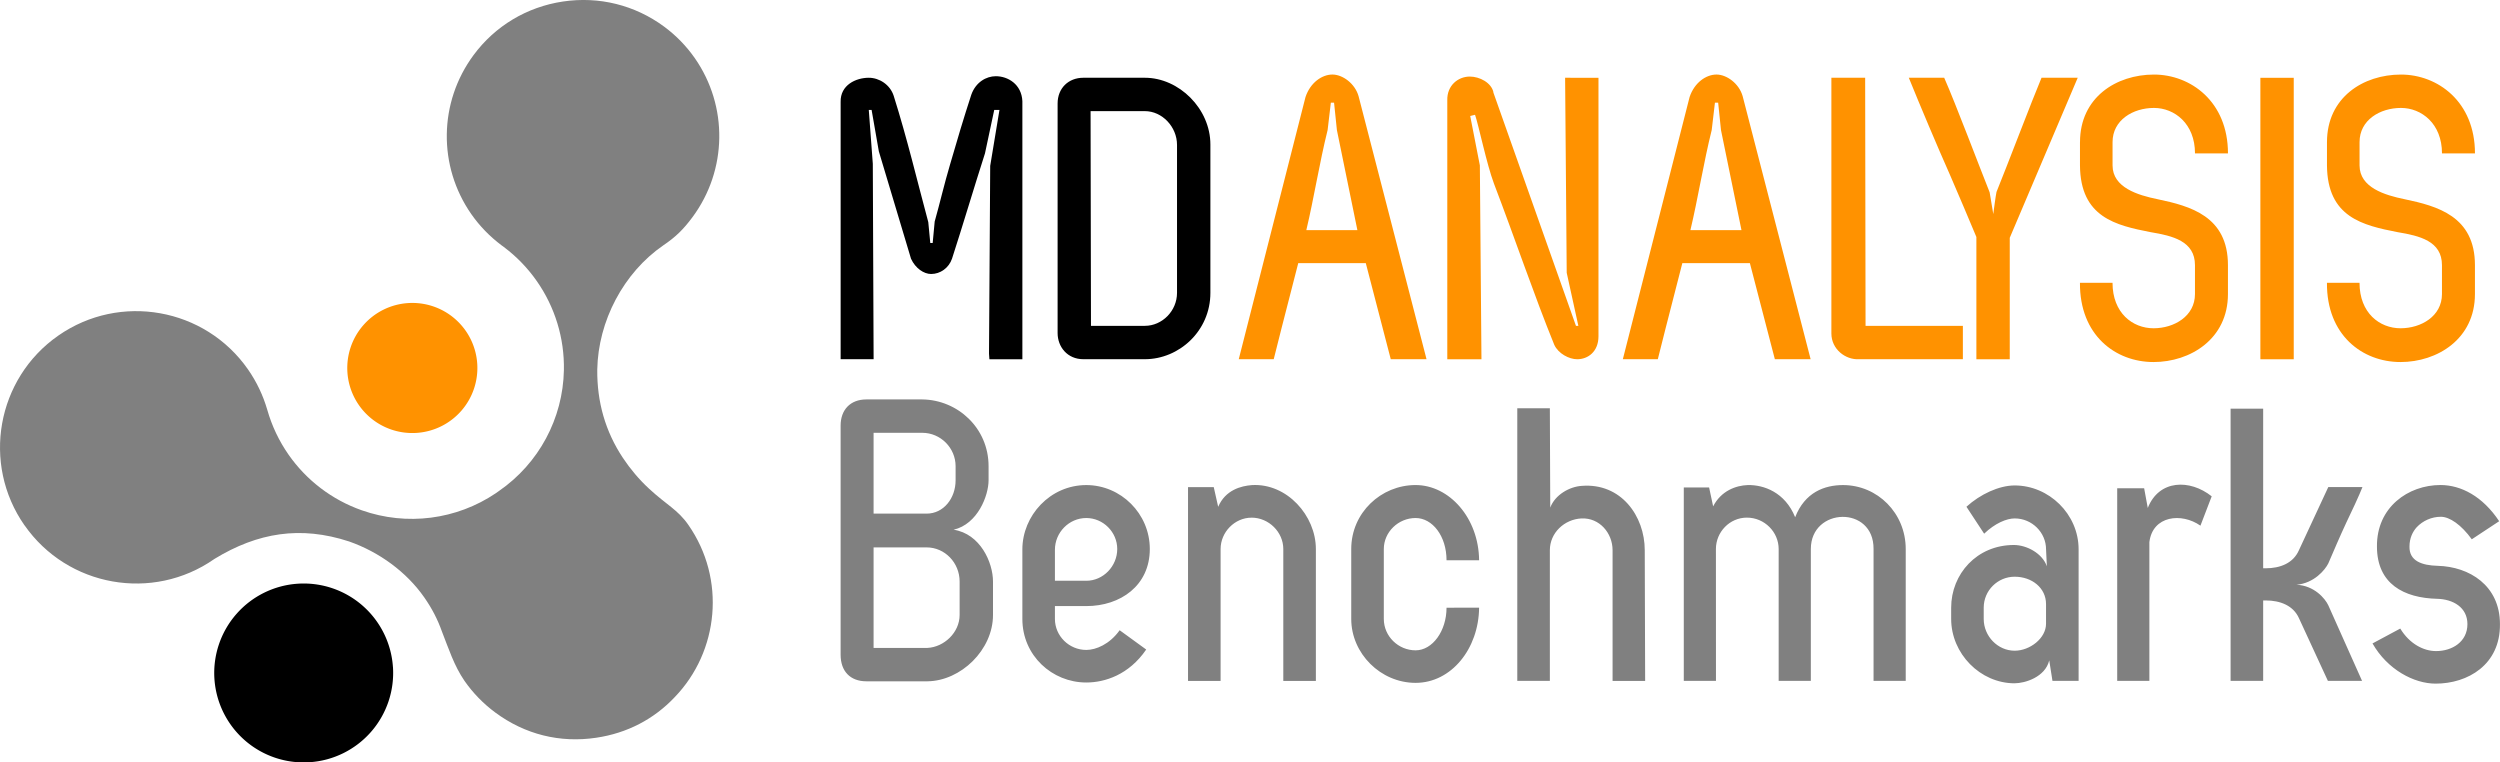 <?xml version="1.0" encoding="UTF-8" standalone="no"?>
<!-- Created with Inkscape (http://www.inkscape.org/) -->

<svg
   width="106.226mm"
   height="32.395mm"
   viewBox="0 0 106.226 32.395"
   version="1.1"
   id="svg1"
   xml:space="preserve"
   xmlns="http://www.w3.org/2000/svg"
   xmlns:svg="http://www.w3.org/2000/svg"><defs
     id="defs1"><style
       id="style1">
      .cls-1, .cls-2 {
        font-family: ZagBold, 'Zag Bold';
        font-size: 96px;
      }

      .cls-3 {
        letter-spacing: -.16em;
      }

      .cls-4 {
        letter-spacing: -.02em;
      }

      .cls-2, .cls-5 {
        fill: #ff9200;
      }

      .cls-6 {
        letter-spacing: 0em;
      }

      .cls-7 {
        fill: gray;
      }

      .cls-7, .cls-5, .cls-8 {
        fill-rule: evenodd;
      }

      .cls-9 {
        letter-spacing: -.03em;
      }
    </style></defs><g
     id="layer1"
     transform="translate(-2251.878,-132.302)"><g
       id="g89"><g
         id="text107"
         style="font-size:17.085px;line-height:0.8;font-family:'Zag Bold';-inkscape-font-specification:'Zag Bold, Normal';text-align:end;letter-spacing:-0.178px;text-anchor:end;fill:#ff9200;stroke:#ff00ff;stroke-width:0.178;stroke-linecap:round;stroke-linejoin:round;paint-order:stroke fill markers"
         aria-label="MDANALYSIS&#10;Benchmarks"><path
           style="text-align:start;letter-spacing:-0.177px;text-anchor:start;fill:#000000;stroke:none"
           d="m 2291.594,141.705 -0.086,0.923 h -0.102 l -0.085,-0.888 c -0.478,-1.777 -0.888,-3.519 -1.469,-5.365 -0.154,-0.478 -0.615,-0.769 -1.059,-0.769 -0.547,0 -1.213,0.308 -1.196,1.025 v 10.934 h 1.401 l -0.034,-8.303 -0.171,-2.289 h 0.12 l 0.307,1.76 1.367,4.562 c 0.188,0.41 0.547,0.649 0.854,0.649 0.393,0 0.752,-0.256 0.888,-0.649 0.444,-1.367 0.94,-3.041 1.401,-4.476 l 0.393,-1.845 h 0.222 l -0.393,2.375 -0.051,7.979 0.017,0.239 h 1.401 v -10.968 c -0.034,-0.718 -0.615,-1.059 -1.128,-1.059 -0.41,0 -0.854,0.256 -1.042,0.786 -0.307,0.94 -0.615,1.965 -0.905,2.973 -0.239,0.803 -0.427,1.623 -0.649,2.409 z m 8.929,-4.681 c 0.735,0 1.367,0.666 1.367,1.435 v 6.287 c 0,0.769 -0.632,1.401 -1.367,1.401 h -2.289 c 0,-3.092 -0.017,-6.048 -0.017,-9.123 z m -2.614,10.541 h 2.614 c 1.452,0 2.785,-1.196 2.785,-2.819 v -6.304 c 0,-1.521 -1.333,-2.836 -2.785,-2.836 h -2.614 c -0.632,0 -1.093,0.444 -1.093,1.093 v 9.755 c 0,0.581 0.41,1.111 1.093,1.111 z"
           id="path62" /><path
           style="text-align:start;letter-spacing:-0.177px;text-anchor:start;stroke:none"
           d="m 2310.972,147.565 h 1.52 l -2.887,-11.173 c -0.154,-0.547 -0.683,-0.923 -1.111,-0.923 -0.444,0 -0.94,0.342 -1.145,0.957 l -2.836,11.139 h 1.486 c 0.154,-0.632 0.376,-1.486 1.042,-4.083 h 2.87 z m -3.588,-5.484 c 0.325,-1.367 0.564,-2.887 0.905,-4.254 l 0.137,-1.162 h 0.137 l 0.12,1.162 0.871,4.254 z m 10.996,-6.475 0.068,8.286 0.495,2.255 h -0.102 l -3.519,-9.943 0.017,0.034 c -0.085,-0.427 -0.598,-0.683 -1.008,-0.683 -0.495,0 -0.974,0.376 -0.957,1.008 v 11.003 h 1.452 l -0.068,-8.235 -0.41,-2.101 0.205,-0.051 c 0.154,0.444 0.495,2.101 0.803,2.921 0.888,2.324 1.708,4.75 2.563,6.851 0.171,0.376 0.632,0.615 0.974,0.615 0.461,0 0.905,-0.325 0.905,-0.974 v -10.985 z m 8.912,11.959 h 1.52 l -2.887,-11.173 c -0.154,-0.547 -0.683,-0.923 -1.111,-0.923 -0.444,0 -0.94,0.342 -1.145,0.957 l -2.836,11.139 h 1.486 c 0.154,-0.632 0.376,-1.486 1.042,-4.083 h 2.87 z m -3.588,-5.484 c 0.325,-1.367 0.564,-2.887 0.905,-4.254 l 0.137,-1.162 h 0.137 l 0.12,1.162 0.871,4.254 z m 11.577,5.484 v -1.418 h -4.135 l -0.017,-10.541 h -1.435 v 10.866 c 0,0.666 0.598,1.128 1.179,1.093 z m 4.88,-11.959 h -1.538 c -0.376,0.888 -1.521,3.895 -1.913,4.852 -0.034,0.154 -0.12,0.803 -0.137,0.94 l -0.154,-0.923 c -0.444,-1.111 -1.435,-3.742 -1.931,-4.869 h -1.504 c 0.478,1.179 1.213,2.921 1.76,4.152 0.393,0.905 0.752,1.76 1.111,2.614 v 5.194 h 1.418 v -5.16 z m 0.096,2.734 v 0.991 c 0.017,2.204 1.52,2.546 3.007,2.836 0.922,0.154 1.879,0.376 1.879,1.401 v 1.23 c 0,0.94 -0.888,1.452 -1.76,1.452 -0.888,0 -1.743,-0.649 -1.743,-1.931 h -1.384 c -0.017,2.221 1.503,3.366 3.127,3.366 1.555,0 3.161,-0.974 3.161,-2.887 v -1.23 c 0,-2.084 -1.606,-2.511 -2.99,-2.802 -0.837,-0.171 -1.913,-0.495 -1.913,-1.435 v -0.991 c 0,-0.94 0.871,-1.452 1.76,-1.452 0.871,0 1.743,0.666 1.743,1.931 h 1.401 c 0,-2.204 -1.589,-3.349 -3.144,-3.349 -1.606,0 -3.143,0.974 -3.143,2.87 z m 9.083,9.226 v -11.959 h -1.418 v 11.959 z m 1.412,-9.226 v 0.991 c 0.017,2.204 1.52,2.546 3.007,2.836 0.923,0.154 1.879,0.376 1.879,1.401 v 1.23 c 0,0.94 -0.888,1.452 -1.76,1.452 -0.888,0 -1.743,-0.649 -1.743,-1.931 h -1.384 c -0.017,2.221 1.504,3.366 3.127,3.366 1.555,0 3.161,-0.974 3.161,-2.887 v -1.23 c 0,-2.084 -1.606,-2.511 -2.99,-2.802 -0.837,-0.171 -1.913,-0.495 -1.913,-1.435 v -0.991 c 0,-0.94 0.871,-1.452 1.76,-1.452 0.871,0 1.743,0.666 1.743,1.931 h 1.401 c 0,-2.204 -1.589,-3.349 -3.144,-3.349 -1.606,0 -3.144,0.974 -3.144,2.87 z"
           id="path65" /><path
           style="text-align:start;letter-spacing:0px;text-anchor:start;fill:#808080;stroke:none"
           d="m 2291.064,150.692 c 0.786,0 1.418,0.649 1.418,1.418 v 0.598 c 0,0.769 -0.513,1.418 -1.23,1.418 h -2.255 v -3.434 z m 2.819,2.016 v -0.598 c 0,-1.623 -1.315,-2.819 -2.819,-2.836 h -2.375 c -0.683,0 -1.093,0.444 -1.093,1.111 v 9.738 c 0,0.7 0.41,1.128 1.093,1.128 h 2.597 c 1.418,-0.017 2.785,-1.333 2.785,-2.819 v -1.418 c 0,-0.82 -0.547,-2.033 -1.674,-2.204 1.025,-0.239 1.486,-1.452 1.486,-2.101 z m -2.597,7.124 h -2.289 v -4.271 h 2.255 c 0.769,0 1.401,0.649 1.401,1.452 v 1.418 c 0,0.752 -0.666,1.367 -1.367,1.401 z m 9.448,-4.203 c 0,-1.503 -1.23,-2.716 -2.699,-2.716 -1.538,0 -2.716,1.298 -2.716,2.734 v 2.956 c 0,1.555 1.264,2.699 2.716,2.699 0.786,0 1.811,-0.325 2.546,-1.401 l -1.128,-0.82 c -0.427,0.598 -1.008,0.837 -1.418,0.837 -0.735,0 -1.333,-0.598 -1.333,-1.316 v -0.547 h 1.333 c 1.452,0 2.699,-0.871 2.699,-2.426 z m -4.032,1.35 v -1.316 c 0,-0.735 0.598,-1.35 1.333,-1.35 0.718,0 1.315,0.598 1.315,1.316 0,0.735 -0.598,1.35 -1.315,1.35 z m 8.354,-2.682 c 0.735,0 1.35,0.615 1.35,1.333 v 5.604 h 1.384 v -5.604 c 0,-1.418 -1.23,-2.802 -2.716,-2.716 -0.461,0.034 -1.128,0.205 -1.435,0.923 l -0.188,-0.837 h -1.093 v 8.235 h 1.384 v -5.604 c 0,-0.718 0.598,-1.333 1.315,-1.333 z m 8.286,3.827 c 0,0.991 -0.598,1.811 -1.315,1.811 -0.735,0 -1.35,-0.598 -1.35,-1.333 v -2.973 c 0,-0.718 0.615,-1.316 1.35,-1.316 0.718,0 1.315,0.769 1.315,1.794 h 1.384 c -0.017,-1.794 -1.264,-3.195 -2.699,-3.195 -1.469,0 -2.734,1.179 -2.734,2.716 v 2.973 c 0,1.469 1.247,2.716 2.734,2.716 1.52,0 2.682,-1.452 2.699,-3.195 z m 5.74,-3.793 c 0.752,-0.034 1.315,0.615 1.315,1.35 v 5.553 h 1.384 l -0.017,-5.553 c 0,-1.452 -1.008,-2.87 -2.682,-2.734 -0.513,0.034 -1.128,0.376 -1.333,0.923 l -0.017,-4.22 h -1.384 v 11.583 h 1.384 v -5.553 c 0,-0.735 0.615,-1.316 1.35,-1.35 z m 5.706,1.298 c 0,-0.718 0.581,-1.333 1.316,-1.333 0.752,0 1.35,0.615 1.35,1.333 v 5.604 h 1.367 v -5.604 c 0,-1.777 2.682,-1.862 2.665,0 v 5.604 h 1.367 v -5.604 c 0,-1.521 -1.196,-2.716 -2.665,-2.716 -0.786,0 -1.623,0.308 -2.033,1.367 -0.427,-1.059 -1.333,-1.384 -2.016,-1.367 -0.495,0.017 -1.128,0.239 -1.469,0.905 l -0.171,-0.803 h -1.076 v 8.218 h 1.367 z m 12.694,5.706 c 0.427,0 1.298,-0.256 1.469,-0.974 l 0.137,0.871 h 1.111 v -5.587 c 0,-1.503 -1.264,-2.716 -2.716,-2.716 -0.666,0 -1.469,0.376 -2.05,0.905 l 0.752,1.145 c 0.461,-0.444 0.957,-0.649 1.298,-0.649 0.735,0 1.333,0.598 1.333,1.316 l 0.034,0.718 c -0.188,-0.547 -0.854,-0.905 -1.401,-0.905 -1.572,0 -2.665,1.23 -2.665,2.665 v 0.478 c 0,1.469 1.23,2.734 2.699,2.734 z m -1.315,-2.734 v -0.478 c 0,-0.735 0.598,-1.316 1.315,-1.316 0.735,0 1.333,0.478 1.333,1.162 v 0.837 c 0,0.615 -0.683,1.145 -1.333,1.145 -0.718,0 -1.315,-0.615 -1.315,-1.35 z m 7.039,2.631 v -5.894 c 0.137,-1.128 1.367,-1.264 2.17,-0.7 l 0.478,-1.247 c -0.923,-0.735 -2.238,-0.718 -2.716,0.495 l -0.154,-0.837 h -1.145 v 8.184 z m 4.937,-3.417 c 0.632,0 1.179,0.222 1.418,0.752 l 1.23,2.665 h 1.452 l -1.435,-3.212 c -0.137,-0.29 -0.598,-0.837 -1.35,-0.871 0.752,-0.068 1.213,-0.632 1.35,-0.905 0.205,-0.478 0.513,-1.196 0.769,-1.743 0.154,-0.308 0.581,-1.23 0.683,-1.503 h -1.452 l -1.247,2.682 c -0.239,0.547 -0.786,0.769 -1.418,0.769 h -0.102 v -6.783 h -1.384 v 11.566 h 1.384 v -3.417 z m 9.926,-3.366 c -0.701,-1.059 -1.623,-1.538 -2.494,-1.538 -1.367,0 -2.716,0.94 -2.699,2.614 0,1.589 1.145,2.187 2.563,2.221 0.666,0.017 1.281,0.359 1.281,1.076 0,0.752 -0.649,1.145 -1.333,1.145 -0.53,0 -1.128,-0.308 -1.521,-0.957 l -1.179,0.632 c 0.632,1.111 1.76,1.708 2.682,1.708 1.367,0 2.751,-0.803 2.733,-2.529 0,-1.64 -1.298,-2.443 -2.648,-2.477 -0.666,-0.017 -1.213,-0.205 -1.196,-0.82 0,-0.359 0.137,-0.632 0.307,-0.82 0.256,-0.273 0.632,-0.444 1.025,-0.444 0.376,0 0.871,0.342 1.315,0.957 z"
           id="path66" /></g><path
         style="baseline-shift:baseline;display:inline;overflow:visible;vector-effect:none;fill:#000000;fill-opacity:1;stroke-width:0.189;paint-order:stroke fill markers;enable-background:accumulate;stop-color:#000000"
         d="m 2268.574,160.645 a 3.801,3.801 0 0 0 -4.044,-3.541 3.801,3.801 0 0 0 -3.541,4.044 3.801,3.801 0 0 0 4.045,3.541 3.801,3.801 0 0 0 3.541,-4.045 z"
         id="path86-6" /><path
         style="font-size:96px;font-family:ZagBold, 'Zag Bold';baseline-shift:baseline;display:inline;overflow:visible;vector-effect:none;fill:#808080;fill-opacity:1;stroke-width:0.228;stroke-linecap:round;paint-order:stroke fill markers;enable-background:accumulate;stop-color:#000000"
         d="m 2252.92,154.621 c 1.827,2.619 5.443,3.262 8.061,1.436 l 0.018,-0.012 c 1.83,-1.114 3.648,-1.412 5.713,-0.736 1.278,0.449 2.437,1.293 3.193,2.376 0.326,0.469 0.566,0.926 0.76,1.474 0.275,0.697 0.506,1.429 0.953,2.078 0.358,0.513 0.798,0.965 1.305,1.34 1.26,0.932 2.745,1.303 4.294,1.071 1.309,-0.195 2.446,-0.787 3.33,-1.724 1.879,-1.948 2.184,-5.021 0.578,-7.322 -0.454,-0.65 -0.914,-0.839 -1.662,-1.53 -0.422,-0.388 -0.807,-0.846 -1.12,-1.318 -0.743,-1.12 -1.101,-2.374 -1.087,-3.75 0.039,-2.058 1.111,-4.109 2.805,-5.277 0.526,-0.355 0.855,-0.677 1.243,-1.201 1.48,-2 1.518,-4.715 0.097,-6.754 v 0 c -0.359,-0.514 -0.796,-0.964 -1.305,-1.34 -1.24,-0.915 -2.764,-1.295 -4.298,-1.066 -1.534,0.23 -2.883,1.038 -3.799,2.278 -1.48,2.001 -1.518,4.717 -0.095,6.756 0.354,0.508 0.788,0.953 1.287,1.327 l 0.097,0.071 c 0.548,0.41 1.019,0.903 1.403,1.453 0.762,1.092 1.175,2.413 1.147,3.781 -0.039,2.052 -1.066,3.962 -2.755,5.129 -0.045,0.03 -0.088,0.062 -0.132,0.094 -1.674,1.131 -3.787,1.404 -5.699,0.73 -1.278,-0.449 -2.36,-1.285 -3.116,-2.369 -0.399,-0.573 -0.706,-1.215 -0.902,-1.904 -0.177,-0.609 -0.45,-1.186 -0.819,-1.715 -1.827,-2.619 -5.442,-3.262 -8.061,-1.435 -2.619,1.827 -3.263,5.442 -1.435,8.061 z"
         id="path80-2" /><path
         style="baseline-shift:baseline;display:inline;overflow:visible;vector-effect:none;fill:#ff9200;fill-opacity:1;stroke-width:0.189;paint-order:stroke fill markers;enable-background:accumulate;stop-color:#000000"
         d="m 2272.156,147.755 a 2.764,2.764 0 0 0 -2.941,-2.575 2.764,2.764 0 0 0 -2.575,2.941 2.764,2.764 0 0 0 2.941,2.575 2.764,2.764 0 0 0 2.575,-2.941 z"
         id="path113" /></g></g></svg>
